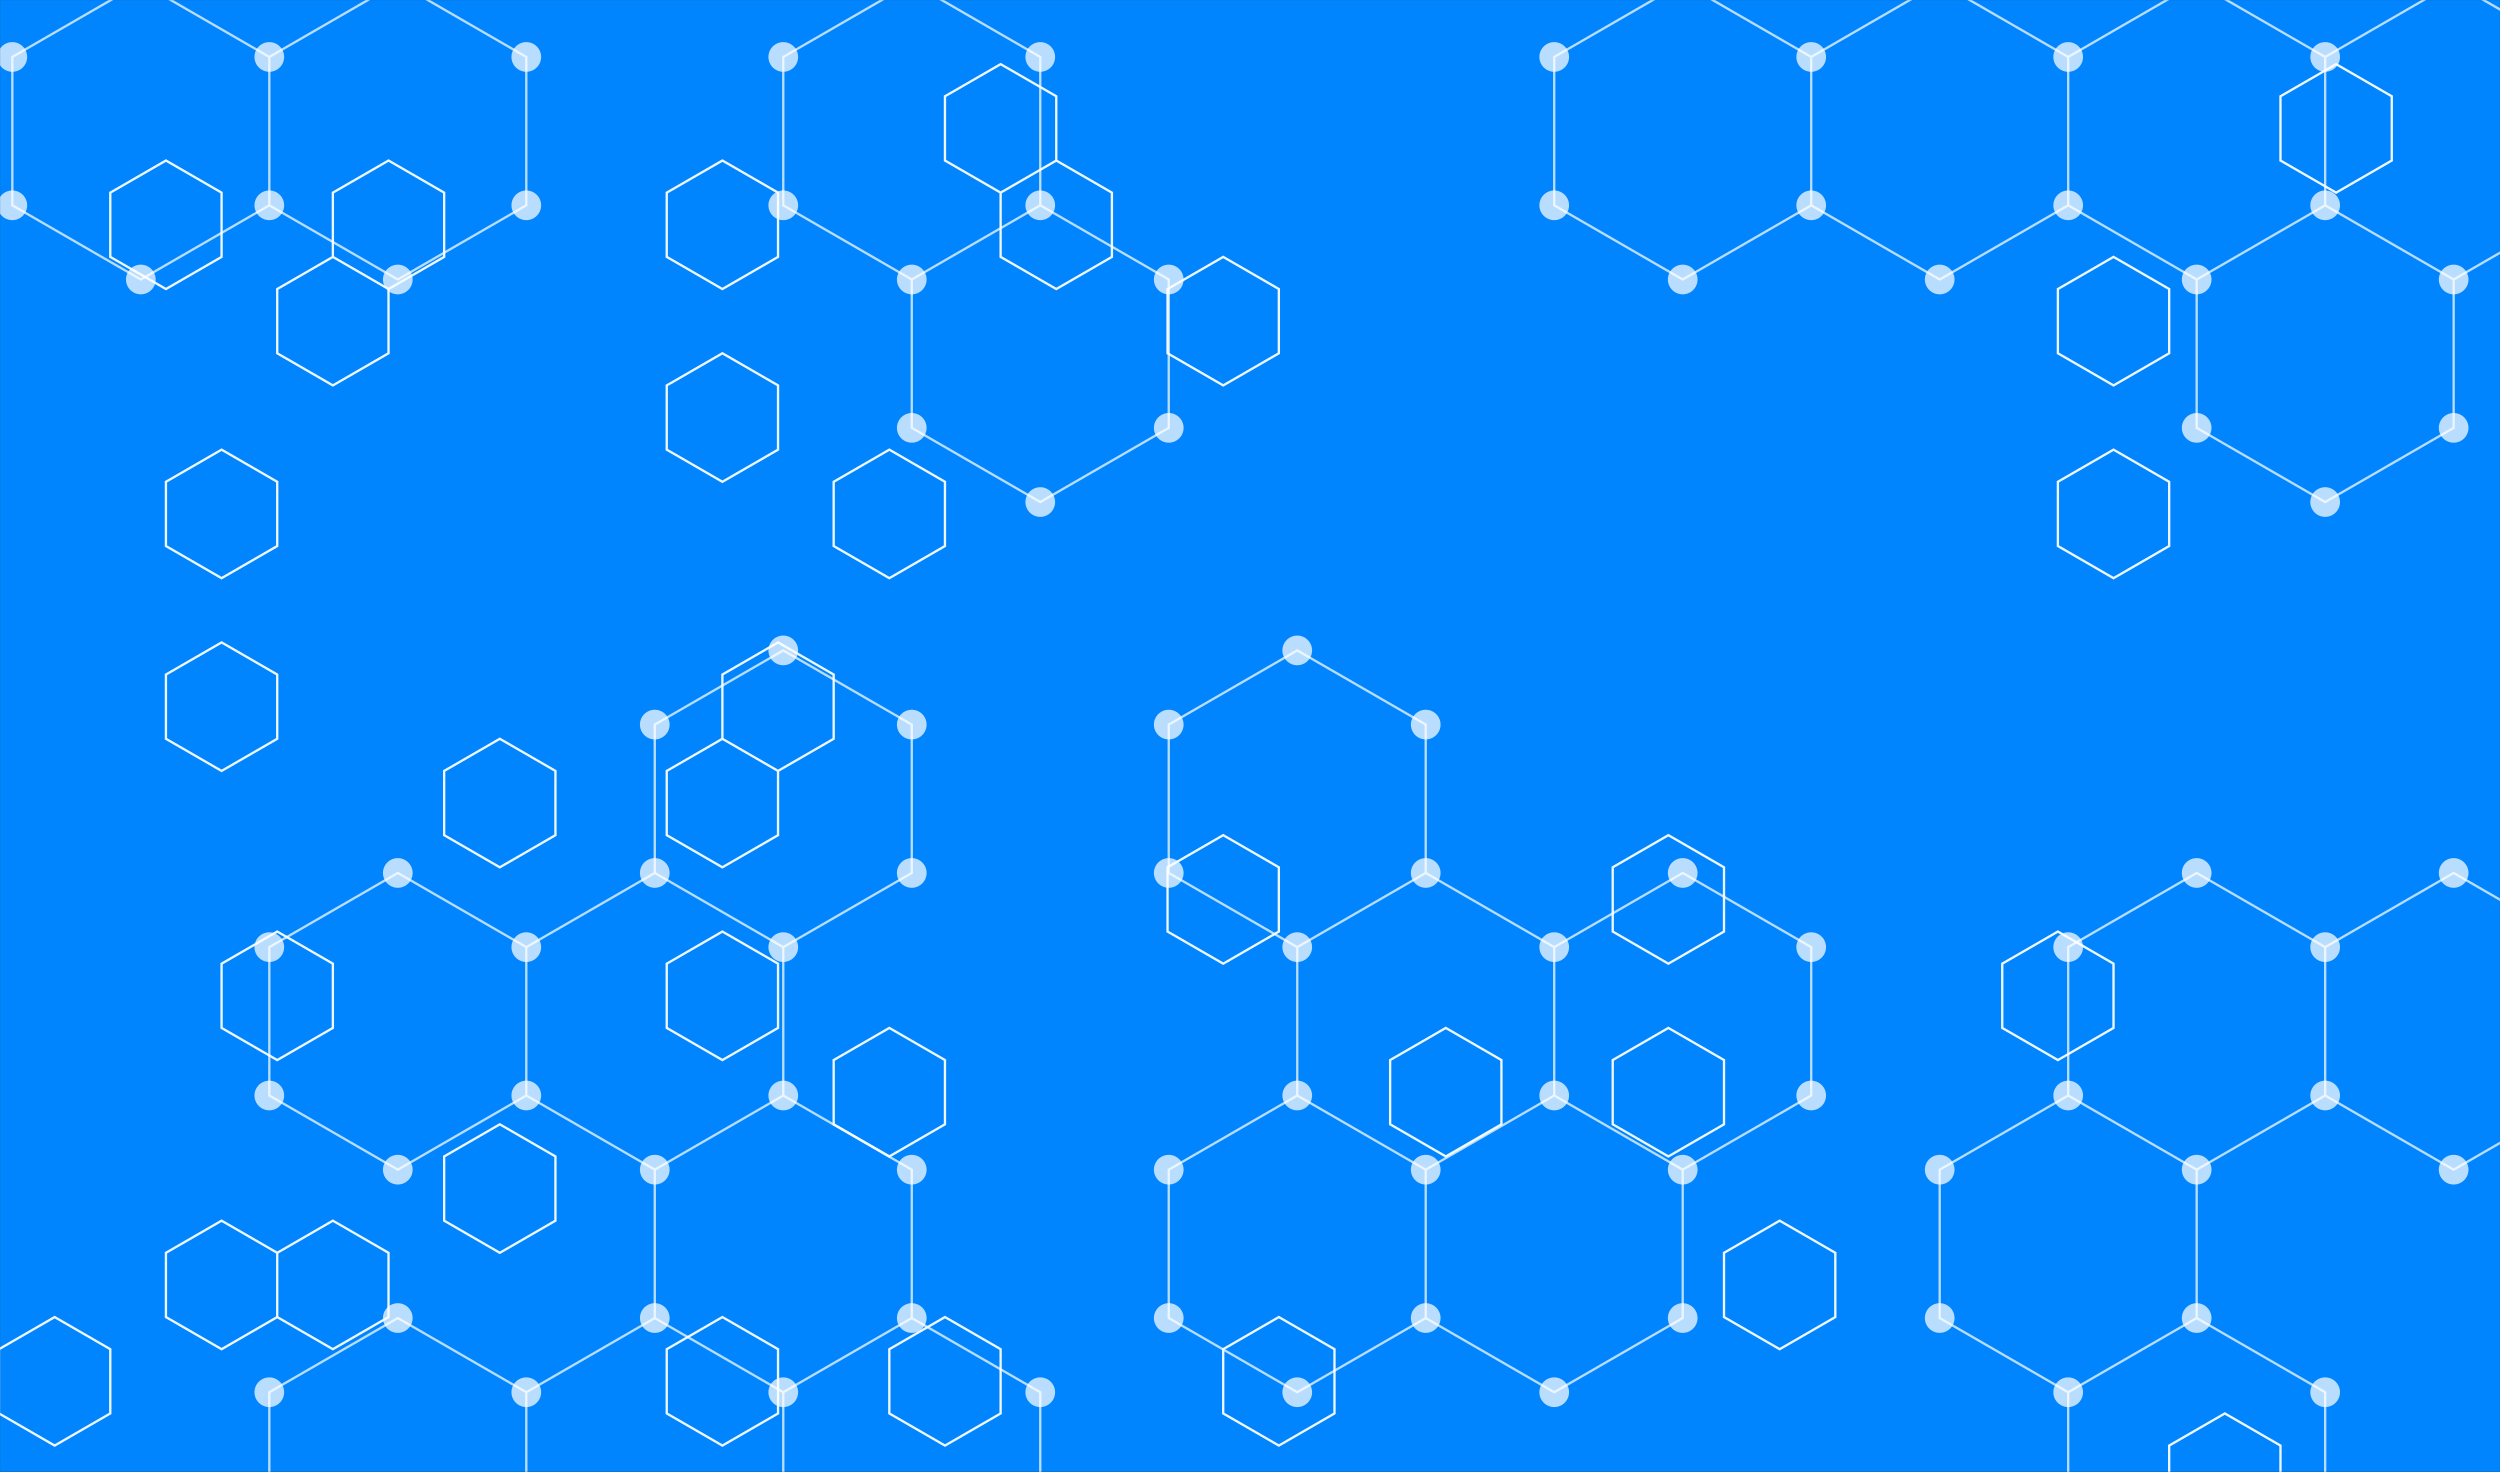 <svg xmlns="http://www.w3.org/2000/svg" version="1.1" xmlns:xlink="http://www.w3.org/1999/xlink" xmlns:svgjs="http://svgjs.dev/svgjs" width="2140" height="1260" preserveAspectRatio="none" viewBox="0 0 2140 1260"><rect x="0" y="0" width="2140" height="1260" fill="#333333" stroke="none"/><g mask="url(&quot;#SvgjsMask1335&quot;)" fill="none"><rect width="2140" height="1260" x="0" y="0" fill="rgba(0, 133, 255, 1)"></rect><path d="M120.54 -14.75L230.53 48.75L230.53 175.75L120.54 239.25L10.55 175.75L10.55 48.75zM340.52 -14.75L450.51 48.75L450.51 175.75L340.52 239.25L230.53 175.75L230.53 48.75zM340.52 747.25L450.51 810.75L450.51 937.75L340.52 1001.25L230.53 937.75L230.53 810.75zM340.52 1128.25L450.51 1191.75L450.51 1318.75L340.52 1382.25L230.53 1318.75L230.53 1191.75zM670.48 556.75L780.47 620.25L780.47 747.25L670.48 810.75L560.49 747.25L560.49 620.25zM560.49 747.25L670.48 810.75L670.48 937.75L560.49 1001.25L450.51 937.75L450.51 810.75zM670.48 937.75L780.47 1001.25L780.47 1128.25L670.48 1191.75L560.49 1128.25L560.49 1001.25zM560.49 1128.25L670.48 1191.75L670.48 1318.75L560.49 1382.25L450.51 1318.75L450.51 1191.75zM670.48 1318.75L780.47 1382.25L780.47 1509.25L670.48 1572.75L560.49 1509.25L560.49 1382.25zM780.47 -14.75L890.46 48.75L890.46 175.75L780.47 239.25L670.48 175.75L670.48 48.75zM890.46 175.75L1000.45 239.25L1000.45 366.25L890.46 429.75L780.47 366.25L780.47 239.25zM780.47 1128.25L890.46 1191.75L890.46 1318.75L780.47 1382.25L670.48 1318.75L670.48 1191.75zM1110.44 556.75L1220.42 620.25L1220.42 747.25L1110.44 810.75L1000.45 747.25L1000.45 620.25zM1110.44 937.75L1220.42 1001.25L1220.42 1128.25L1110.44 1191.75L1000.45 1128.25L1000.45 1001.25zM1220.42 747.25L1330.41 810.75L1330.41 937.75L1220.42 1001.25L1110.44 937.75L1110.44 810.75zM1330.41 937.75L1440.4 1001.25L1440.4 1128.25L1330.41 1191.75L1220.42 1128.25L1220.42 1001.25zM1440.4 -14.75L1550.39 48.75L1550.39 175.75L1440.4 239.25L1330.41 175.75L1330.41 48.75zM1440.4 747.25L1550.39 810.75L1550.39 937.75L1440.4 1001.25L1330.41 937.75L1330.41 810.75zM1550.39 1318.75L1660.38 1382.25L1660.38 1509.25L1550.39 1572.75L1440.4 1509.25L1440.4 1382.25zM1660.38 -14.75L1770.37 48.75L1770.37 175.75L1660.38 239.25L1550.39 175.75L1550.39 48.75zM1770.37 937.75L1880.35 1001.25L1880.35 1128.25L1770.37 1191.75L1660.38 1128.25L1660.38 1001.25zM1880.35 -14.75L1990.34 48.75L1990.34 175.75L1880.35 239.25L1770.37 175.75L1770.37 48.75zM1990.34 175.75L2100.33 239.25L2100.33 366.25L1990.34 429.75L1880.35 366.25L1880.35 239.25zM1880.35 747.25L1990.34 810.75L1990.34 937.75L1880.35 1001.25L1770.37 937.75L1770.37 810.75zM1880.35 1128.25L1990.34 1191.75L1990.34 1318.75L1880.35 1382.25L1770.37 1318.75L1770.37 1191.75zM1990.34 1318.75L2100.33 1382.25L2100.33 1509.25L1990.34 1572.75L1880.35 1509.25L1880.35 1382.25zM2100.33 -14.75L2210.32 48.75L2210.32 175.75L2100.33 239.25L1990.34 175.75L1990.34 48.75zM2100.33 747.25L2210.32 810.75L2210.32 937.75L2100.33 1001.25L1990.34 937.75L1990.34 810.75zM2210.32 1318.75L2320.31 1382.25L2320.31 1509.25L2210.32 1572.75L2100.33 1509.25L2100.33 1382.25z" stroke="rgba(255, 255, 255, 0.72)" stroke-width="2"></path><path d="M107.84 -14.75 a12.7 12.7 0 1 0 25.4 0 a12.7 12.7 0 1 0 -25.4 0zM217.83 48.75 a12.7 12.7 0 1 0 25.4 0 a12.7 12.7 0 1 0 -25.4 0zM217.83 175.75 a12.7 12.7 0 1 0 25.4 0 a12.7 12.7 0 1 0 -25.4 0zM107.84 239.25 a12.7 12.7 0 1 0 25.4 0 a12.7 12.7 0 1 0 -25.4 0zM-2.15 175.75 a12.7 12.7 0 1 0 25.4 0 a12.7 12.7 0 1 0 -25.4 0zM-2.15 48.75 a12.7 12.7 0 1 0 25.4 0 a12.7 12.7 0 1 0 -25.4 0zM327.82 -14.75 a12.7 12.7 0 1 0 25.4 0 a12.7 12.7 0 1 0 -25.4 0zM437.81 48.75 a12.7 12.7 0 1 0 25.4 0 a12.7 12.7 0 1 0 -25.4 0zM437.81 175.75 a12.7 12.7 0 1 0 25.4 0 a12.7 12.7 0 1 0 -25.4 0zM327.82 239.25 a12.7 12.7 0 1 0 25.4 0 a12.7 12.7 0 1 0 -25.4 0zM327.82 747.25 a12.7 12.7 0 1 0 25.4 0 a12.7 12.7 0 1 0 -25.4 0zM437.81 810.75 a12.7 12.7 0 1 0 25.4 0 a12.7 12.7 0 1 0 -25.4 0zM437.81 937.75 a12.7 12.7 0 1 0 25.4 0 a12.7 12.7 0 1 0 -25.4 0zM327.82 1001.25 a12.7 12.7 0 1 0 25.4 0 a12.7 12.7 0 1 0 -25.4 0zM217.83 937.75 a12.7 12.7 0 1 0 25.4 0 a12.7 12.7 0 1 0 -25.4 0zM217.83 810.75 a12.7 12.7 0 1 0 25.4 0 a12.7 12.7 0 1 0 -25.4 0zM327.82 1128.25 a12.7 12.7 0 1 0 25.4 0 a12.7 12.7 0 1 0 -25.4 0zM437.81 1191.75 a12.7 12.7 0 1 0 25.4 0 a12.7 12.7 0 1 0 -25.4 0zM437.81 1318.75 a12.7 12.7 0 1 0 25.4 0 a12.7 12.7 0 1 0 -25.4 0zM327.82 1382.25 a12.7 12.7 0 1 0 25.4 0 a12.7 12.7 0 1 0 -25.4 0zM217.83 1318.75 a12.7 12.7 0 1 0 25.4 0 a12.7 12.7 0 1 0 -25.4 0zM217.83 1191.75 a12.7 12.7 0 1 0 25.4 0 a12.7 12.7 0 1 0 -25.4 0zM657.78 556.75 a12.7 12.7 0 1 0 25.4 0 a12.7 12.7 0 1 0 -25.4 0zM767.77 620.25 a12.7 12.7 0 1 0 25.4 0 a12.7 12.7 0 1 0 -25.4 0zM767.77 747.25 a12.7 12.7 0 1 0 25.4 0 a12.7 12.7 0 1 0 -25.4 0zM657.78 810.75 a12.7 12.7 0 1 0 25.4 0 a12.7 12.7 0 1 0 -25.4 0zM547.79 747.25 a12.7 12.7 0 1 0 25.4 0 a12.7 12.7 0 1 0 -25.4 0zM547.79 620.25 a12.7 12.7 0 1 0 25.4 0 a12.7 12.7 0 1 0 -25.4 0zM657.78 937.75 a12.7 12.7 0 1 0 25.4 0 a12.7 12.7 0 1 0 -25.4 0zM547.79 1001.25 a12.7 12.7 0 1 0 25.4 0 a12.7 12.7 0 1 0 -25.4 0zM767.77 1001.25 a12.7 12.7 0 1 0 25.4 0 a12.7 12.7 0 1 0 -25.4 0zM767.77 1128.25 a12.7 12.7 0 1 0 25.4 0 a12.7 12.7 0 1 0 -25.4 0zM657.78 1191.75 a12.7 12.7 0 1 0 25.4 0 a12.7 12.7 0 1 0 -25.4 0zM547.79 1128.25 a12.7 12.7 0 1 0 25.4 0 a12.7 12.7 0 1 0 -25.4 0zM657.78 1318.75 a12.7 12.7 0 1 0 25.4 0 a12.7 12.7 0 1 0 -25.4 0zM547.79 1382.25 a12.7 12.7 0 1 0 25.4 0 a12.7 12.7 0 1 0 -25.4 0zM767.77 1382.25 a12.7 12.7 0 1 0 25.4 0 a12.7 12.7 0 1 0 -25.4 0zM767.77 1509.25 a12.7 12.7 0 1 0 25.4 0 a12.7 12.7 0 1 0 -25.4 0zM657.78 1572.75 a12.7 12.7 0 1 0 25.4 0 a12.7 12.7 0 1 0 -25.4 0zM547.79 1509.25 a12.7 12.7 0 1 0 25.4 0 a12.7 12.7 0 1 0 -25.4 0zM767.77 -14.75 a12.7 12.7 0 1 0 25.4 0 a12.7 12.7 0 1 0 -25.4 0zM877.76 48.75 a12.7 12.7 0 1 0 25.4 0 a12.7 12.7 0 1 0 -25.4 0zM877.76 175.75 a12.7 12.7 0 1 0 25.4 0 a12.7 12.7 0 1 0 -25.4 0zM767.77 239.25 a12.7 12.7 0 1 0 25.4 0 a12.7 12.7 0 1 0 -25.4 0zM657.78 175.75 a12.7 12.7 0 1 0 25.4 0 a12.7 12.7 0 1 0 -25.4 0zM657.78 48.75 a12.7 12.7 0 1 0 25.4 0 a12.7 12.7 0 1 0 -25.4 0zM987.75 239.25 a12.7 12.7 0 1 0 25.4 0 a12.7 12.7 0 1 0 -25.4 0zM987.75 366.25 a12.7 12.7 0 1 0 25.4 0 a12.7 12.7 0 1 0 -25.4 0zM877.76 429.75 a12.7 12.7 0 1 0 25.4 0 a12.7 12.7 0 1 0 -25.4 0zM767.77 366.25 a12.7 12.7 0 1 0 25.4 0 a12.7 12.7 0 1 0 -25.4 0zM877.76 1191.75 a12.7 12.7 0 1 0 25.4 0 a12.7 12.7 0 1 0 -25.4 0zM877.76 1318.75 a12.7 12.7 0 1 0 25.4 0 a12.7 12.7 0 1 0 -25.4 0zM1097.74 556.75 a12.7 12.7 0 1 0 25.4 0 a12.7 12.7 0 1 0 -25.4 0zM1207.72 620.25 a12.7 12.7 0 1 0 25.4 0 a12.7 12.7 0 1 0 -25.4 0zM1207.72 747.25 a12.7 12.7 0 1 0 25.4 0 a12.7 12.7 0 1 0 -25.4 0zM1097.74 810.75 a12.7 12.7 0 1 0 25.4 0 a12.7 12.7 0 1 0 -25.4 0zM987.75 747.25 a12.7 12.7 0 1 0 25.4 0 a12.7 12.7 0 1 0 -25.4 0zM987.75 620.25 a12.7 12.7 0 1 0 25.4 0 a12.7 12.7 0 1 0 -25.4 0zM1097.74 937.75 a12.7 12.7 0 1 0 25.4 0 a12.7 12.7 0 1 0 -25.4 0zM1207.72 1001.25 a12.7 12.7 0 1 0 25.4 0 a12.7 12.7 0 1 0 -25.4 0zM1207.72 1128.25 a12.7 12.7 0 1 0 25.4 0 a12.7 12.7 0 1 0 -25.4 0zM1097.74 1191.75 a12.7 12.7 0 1 0 25.4 0 a12.7 12.7 0 1 0 -25.4 0zM987.75 1128.25 a12.7 12.7 0 1 0 25.4 0 a12.7 12.7 0 1 0 -25.4 0zM987.75 1001.25 a12.7 12.7 0 1 0 25.4 0 a12.7 12.7 0 1 0 -25.4 0zM1317.71 810.75 a12.7 12.7 0 1 0 25.4 0 a12.7 12.7 0 1 0 -25.4 0zM1317.71 937.75 a12.7 12.7 0 1 0 25.4 0 a12.7 12.7 0 1 0 -25.4 0zM1427.7 1001.25 a12.7 12.7 0 1 0 25.4 0 a12.7 12.7 0 1 0 -25.4 0zM1427.7 1128.25 a12.7 12.7 0 1 0 25.4 0 a12.7 12.7 0 1 0 -25.4 0zM1317.71 1191.75 a12.7 12.7 0 1 0 25.4 0 a12.7 12.7 0 1 0 -25.4 0zM1427.7 -14.75 a12.7 12.7 0 1 0 25.4 0 a12.7 12.7 0 1 0 -25.4 0zM1537.69 48.75 a12.7 12.7 0 1 0 25.4 0 a12.7 12.7 0 1 0 -25.4 0zM1537.69 175.75 a12.7 12.7 0 1 0 25.4 0 a12.7 12.7 0 1 0 -25.4 0zM1427.7 239.25 a12.7 12.7 0 1 0 25.4 0 a12.7 12.7 0 1 0 -25.4 0zM1317.71 175.75 a12.7 12.7 0 1 0 25.4 0 a12.7 12.7 0 1 0 -25.4 0zM1317.71 48.75 a12.7 12.7 0 1 0 25.4 0 a12.7 12.7 0 1 0 -25.4 0zM1427.7 747.25 a12.7 12.7 0 1 0 25.4 0 a12.7 12.7 0 1 0 -25.4 0zM1537.69 810.75 a12.7 12.7 0 1 0 25.4 0 a12.7 12.7 0 1 0 -25.4 0zM1537.69 937.75 a12.7 12.7 0 1 0 25.4 0 a12.7 12.7 0 1 0 -25.4 0zM1537.69 1318.75 a12.7 12.7 0 1 0 25.4 0 a12.7 12.7 0 1 0 -25.4 0zM1647.68 1382.25 a12.7 12.7 0 1 0 25.4 0 a12.7 12.7 0 1 0 -25.4 0zM1647.68 1509.25 a12.7 12.7 0 1 0 25.4 0 a12.7 12.7 0 1 0 -25.4 0zM1537.69 1572.75 a12.7 12.7 0 1 0 25.4 0 a12.7 12.7 0 1 0 -25.4 0zM1427.7 1509.25 a12.7 12.7 0 1 0 25.4 0 a12.7 12.7 0 1 0 -25.4 0zM1427.7 1382.25 a12.7 12.7 0 1 0 25.4 0 a12.7 12.7 0 1 0 -25.4 0zM1647.68 -14.75 a12.7 12.7 0 1 0 25.4 0 a12.7 12.7 0 1 0 -25.4 0zM1757.67 48.75 a12.7 12.7 0 1 0 25.4 0 a12.7 12.7 0 1 0 -25.4 0zM1757.67 175.75 a12.7 12.7 0 1 0 25.4 0 a12.7 12.7 0 1 0 -25.4 0zM1647.68 239.25 a12.7 12.7 0 1 0 25.4 0 a12.7 12.7 0 1 0 -25.4 0zM1757.67 937.75 a12.7 12.7 0 1 0 25.4 0 a12.7 12.7 0 1 0 -25.4 0zM1867.65 1001.25 a12.7 12.7 0 1 0 25.4 0 a12.7 12.7 0 1 0 -25.4 0zM1867.65 1128.25 a12.7 12.7 0 1 0 25.4 0 a12.7 12.7 0 1 0 -25.4 0zM1757.67 1191.75 a12.7 12.7 0 1 0 25.4 0 a12.7 12.7 0 1 0 -25.4 0zM1647.68 1128.25 a12.7 12.7 0 1 0 25.4 0 a12.7 12.7 0 1 0 -25.4 0zM1647.68 1001.25 a12.7 12.7 0 1 0 25.4 0 a12.7 12.7 0 1 0 -25.4 0zM1867.65 -14.75 a12.7 12.7 0 1 0 25.4 0 a12.7 12.7 0 1 0 -25.4 0zM1977.64 48.75 a12.7 12.7 0 1 0 25.4 0 a12.7 12.7 0 1 0 -25.4 0zM1977.64 175.75 a12.7 12.7 0 1 0 25.4 0 a12.7 12.7 0 1 0 -25.4 0zM1867.65 239.25 a12.7 12.7 0 1 0 25.4 0 a12.7 12.7 0 1 0 -25.4 0zM2087.63 239.25 a12.7 12.7 0 1 0 25.4 0 a12.7 12.7 0 1 0 -25.4 0zM2087.63 366.25 a12.7 12.7 0 1 0 25.4 0 a12.7 12.7 0 1 0 -25.4 0zM1977.64 429.75 a12.7 12.7 0 1 0 25.4 0 a12.7 12.7 0 1 0 -25.4 0zM1867.65 366.25 a12.7 12.7 0 1 0 25.4 0 a12.7 12.7 0 1 0 -25.4 0zM1867.65 747.25 a12.7 12.7 0 1 0 25.4 0 a12.7 12.7 0 1 0 -25.4 0zM1977.64 810.75 a12.7 12.7 0 1 0 25.4 0 a12.7 12.7 0 1 0 -25.4 0zM1977.64 937.75 a12.7 12.7 0 1 0 25.4 0 a12.7 12.7 0 1 0 -25.4 0zM1757.67 810.75 a12.7 12.7 0 1 0 25.4 0 a12.7 12.7 0 1 0 -25.4 0zM1977.64 1191.75 a12.7 12.7 0 1 0 25.4 0 a12.7 12.7 0 1 0 -25.4 0zM1977.64 1318.75 a12.7 12.7 0 1 0 25.4 0 a12.7 12.7 0 1 0 -25.4 0zM1867.65 1382.25 a12.7 12.7 0 1 0 25.4 0 a12.7 12.7 0 1 0 -25.4 0zM1757.67 1318.75 a12.7 12.7 0 1 0 25.4 0 a12.7 12.7 0 1 0 -25.4 0zM2087.63 1382.25 a12.7 12.7 0 1 0 25.4 0 a12.7 12.7 0 1 0 -25.4 0zM2087.63 1509.25 a12.7 12.7 0 1 0 25.4 0 a12.7 12.7 0 1 0 -25.4 0zM1977.64 1572.75 a12.7 12.7 0 1 0 25.4 0 a12.7 12.7 0 1 0 -25.4 0zM1867.65 1509.25 a12.7 12.7 0 1 0 25.4 0 a12.7 12.7 0 1 0 -25.4 0zM2087.63 -14.75 a12.7 12.7 0 1 0 25.4 0 a12.7 12.7 0 1 0 -25.4 0zM2197.62 48.75 a12.7 12.7 0 1 0 25.4 0 a12.7 12.7 0 1 0 -25.4 0zM2197.62 175.75 a12.7 12.7 0 1 0 25.4 0 a12.7 12.7 0 1 0 -25.4 0zM2087.63 747.25 a12.7 12.7 0 1 0 25.4 0 a12.7 12.7 0 1 0 -25.4 0zM2197.62 810.75 a12.7 12.7 0 1 0 25.4 0 a12.7 12.7 0 1 0 -25.4 0zM2197.62 937.75 a12.7 12.7 0 1 0 25.4 0 a12.7 12.7 0 1 0 -25.4 0zM2087.63 1001.25 a12.7 12.7 0 1 0 25.4 0 a12.7 12.7 0 1 0 -25.4 0zM2197.62 1318.75 a12.7 12.7 0 1 0 25.4 0 a12.7 12.7 0 1 0 -25.4 0zM2307.61 1382.25 a12.7 12.7 0 1 0 25.4 0 a12.7 12.7 0 1 0 -25.4 0zM2307.61 1509.25 a12.7 12.7 0 1 0 25.4 0 a12.7 12.7 0 1 0 -25.4 0zM2197.62 1572.75 a12.7 12.7 0 1 0 25.4 0 a12.7 12.7 0 1 0 -25.4 0z" fill="rgba(255, 255, 255, 0.72)"></path><path d="M46.77 1127.41L94.4 1154.91L94.4 1209.91L46.77 1237.41L-0.86 1209.91L-0.86 1154.91zM142.04 137.41L189.67 164.91L189.67 219.91L142.04 247.41L94.4 219.91L94.4 164.91zM189.67 384.91L237.3 412.41L237.3 467.41L189.67 494.91L142.04 467.41L142.04 412.41zM189.67 549.91L237.3 577.41L237.3 632.41L189.67 659.91L142.04 632.41L142.04 577.41zM189.67 1044.91L237.3 1072.41L237.3 1127.41L189.67 1154.91L142.04 1127.41L142.04 1072.41zM284.93 219.91L332.57 247.41L332.57 302.41L284.93 329.91L237.3 302.41L237.3 247.41zM237.3 797.41L284.93 824.91L284.93 879.91L237.3 907.41L189.67 879.91L189.67 824.91zM284.93 1044.91L332.57 1072.41L332.57 1127.41L284.93 1154.91L237.3 1127.41L237.3 1072.41zM332.57 137.41L380.2 164.91L380.2 219.91L332.57 247.41L284.93 219.91L284.93 164.91zM427.83 632.41L475.46 659.91L475.46 714.91L427.83 742.41L380.2 714.91L380.2 659.91zM427.83 962.41L475.46 989.91L475.46 1044.91L427.83 1072.41L380.2 1044.91L380.2 989.91zM618.36 137.41L666 164.91L666 219.91L618.36 247.41L570.73 219.91L570.73 164.91zM618.36 302.41L666 329.91L666 384.91L618.36 412.41L570.73 384.91L570.73 329.91zM666 549.91L713.63 577.41L713.63 632.41L666 659.91L618.36 632.41L618.36 577.41zM618.36 632.41L666 659.91L666 714.91L618.36 742.41L570.73 714.91L570.73 659.91zM618.36 797.41L666 824.91L666 879.91L618.36 907.41L570.73 879.91L570.73 824.91zM618.36 1127.41L666 1154.91L666 1209.91L618.36 1237.41L570.73 1209.91L570.73 1154.91zM761.26 384.91L808.89 412.41L808.89 467.41L761.26 494.91L713.63 467.41L713.63 412.41zM761.26 879.91L808.89 907.41L808.89 962.41L761.26 989.91L713.63 962.41L713.63 907.41zM856.53 54.91L904.16 82.41L904.16 137.41L856.53 164.91L808.89 137.41L808.89 82.41zM808.89 1127.41L856.53 1154.91L856.53 1209.91L808.89 1237.41L761.26 1209.91L761.26 1154.91zM904.16 137.41L951.79 164.91L951.79 219.91L904.16 247.41L856.53 219.91L856.53 164.91zM1047.06 219.91L1094.69 247.41L1094.69 302.41L1047.06 329.91L999.42 302.41L999.42 247.41zM1047.06 714.91L1094.69 742.41L1094.69 797.41L1047.06 824.91L999.42 797.41L999.42 742.41zM1094.69 1127.41L1142.32 1154.91L1142.32 1209.91L1094.69 1237.41L1047.06 1209.91L1047.06 1154.91zM1237.59 879.91L1285.22 907.41L1285.22 962.41L1237.59 989.91L1189.96 962.41L1189.96 907.41zM1428.12 714.91L1475.75 742.41L1475.75 797.41L1428.12 824.91L1380.49 797.41L1380.49 742.41zM1428.12 879.91L1475.75 907.41L1475.75 962.41L1428.12 989.91L1380.49 962.41L1380.49 907.41zM1523.39 1044.91L1571.02 1072.41L1571.02 1127.41L1523.39 1154.91L1475.75 1127.41L1475.75 1072.41zM1809.18 219.91L1856.81 247.41L1856.81 302.41L1809.18 329.91L1761.55 302.41L1761.55 247.41zM1809.18 384.91L1856.81 412.41L1856.81 467.41L1809.18 494.91L1761.55 467.41L1761.55 412.41zM1761.55 797.41L1809.18 824.91L1809.18 879.91L1761.55 907.41L1713.92 879.91L1713.92 824.91zM1904.45 1209.91L1952.08 1237.41L1952.08 1292.41L1904.45 1319.91L1856.81 1292.41L1856.81 1237.41zM1999.71 54.91L2047.35 82.41L2047.35 137.41L1999.71 164.91L1952.08 137.41L1952.08 82.41zM2190.24 54.91L2237.88 82.41L2237.88 137.41L2190.24 164.91L2142.61 137.41L2142.61 82.41zM2190.24 714.91L2237.88 742.41L2237.88 797.41L2190.24 824.91L2142.61 797.41L2142.61 742.41z" stroke="rgba(255, 255, 255, 0.93)" stroke-width="2"></path></g><defs><mask id="SvgjsMask1335"><rect width="2140" height="1260" fill="#ffffff"></rect></mask></defs></svg>